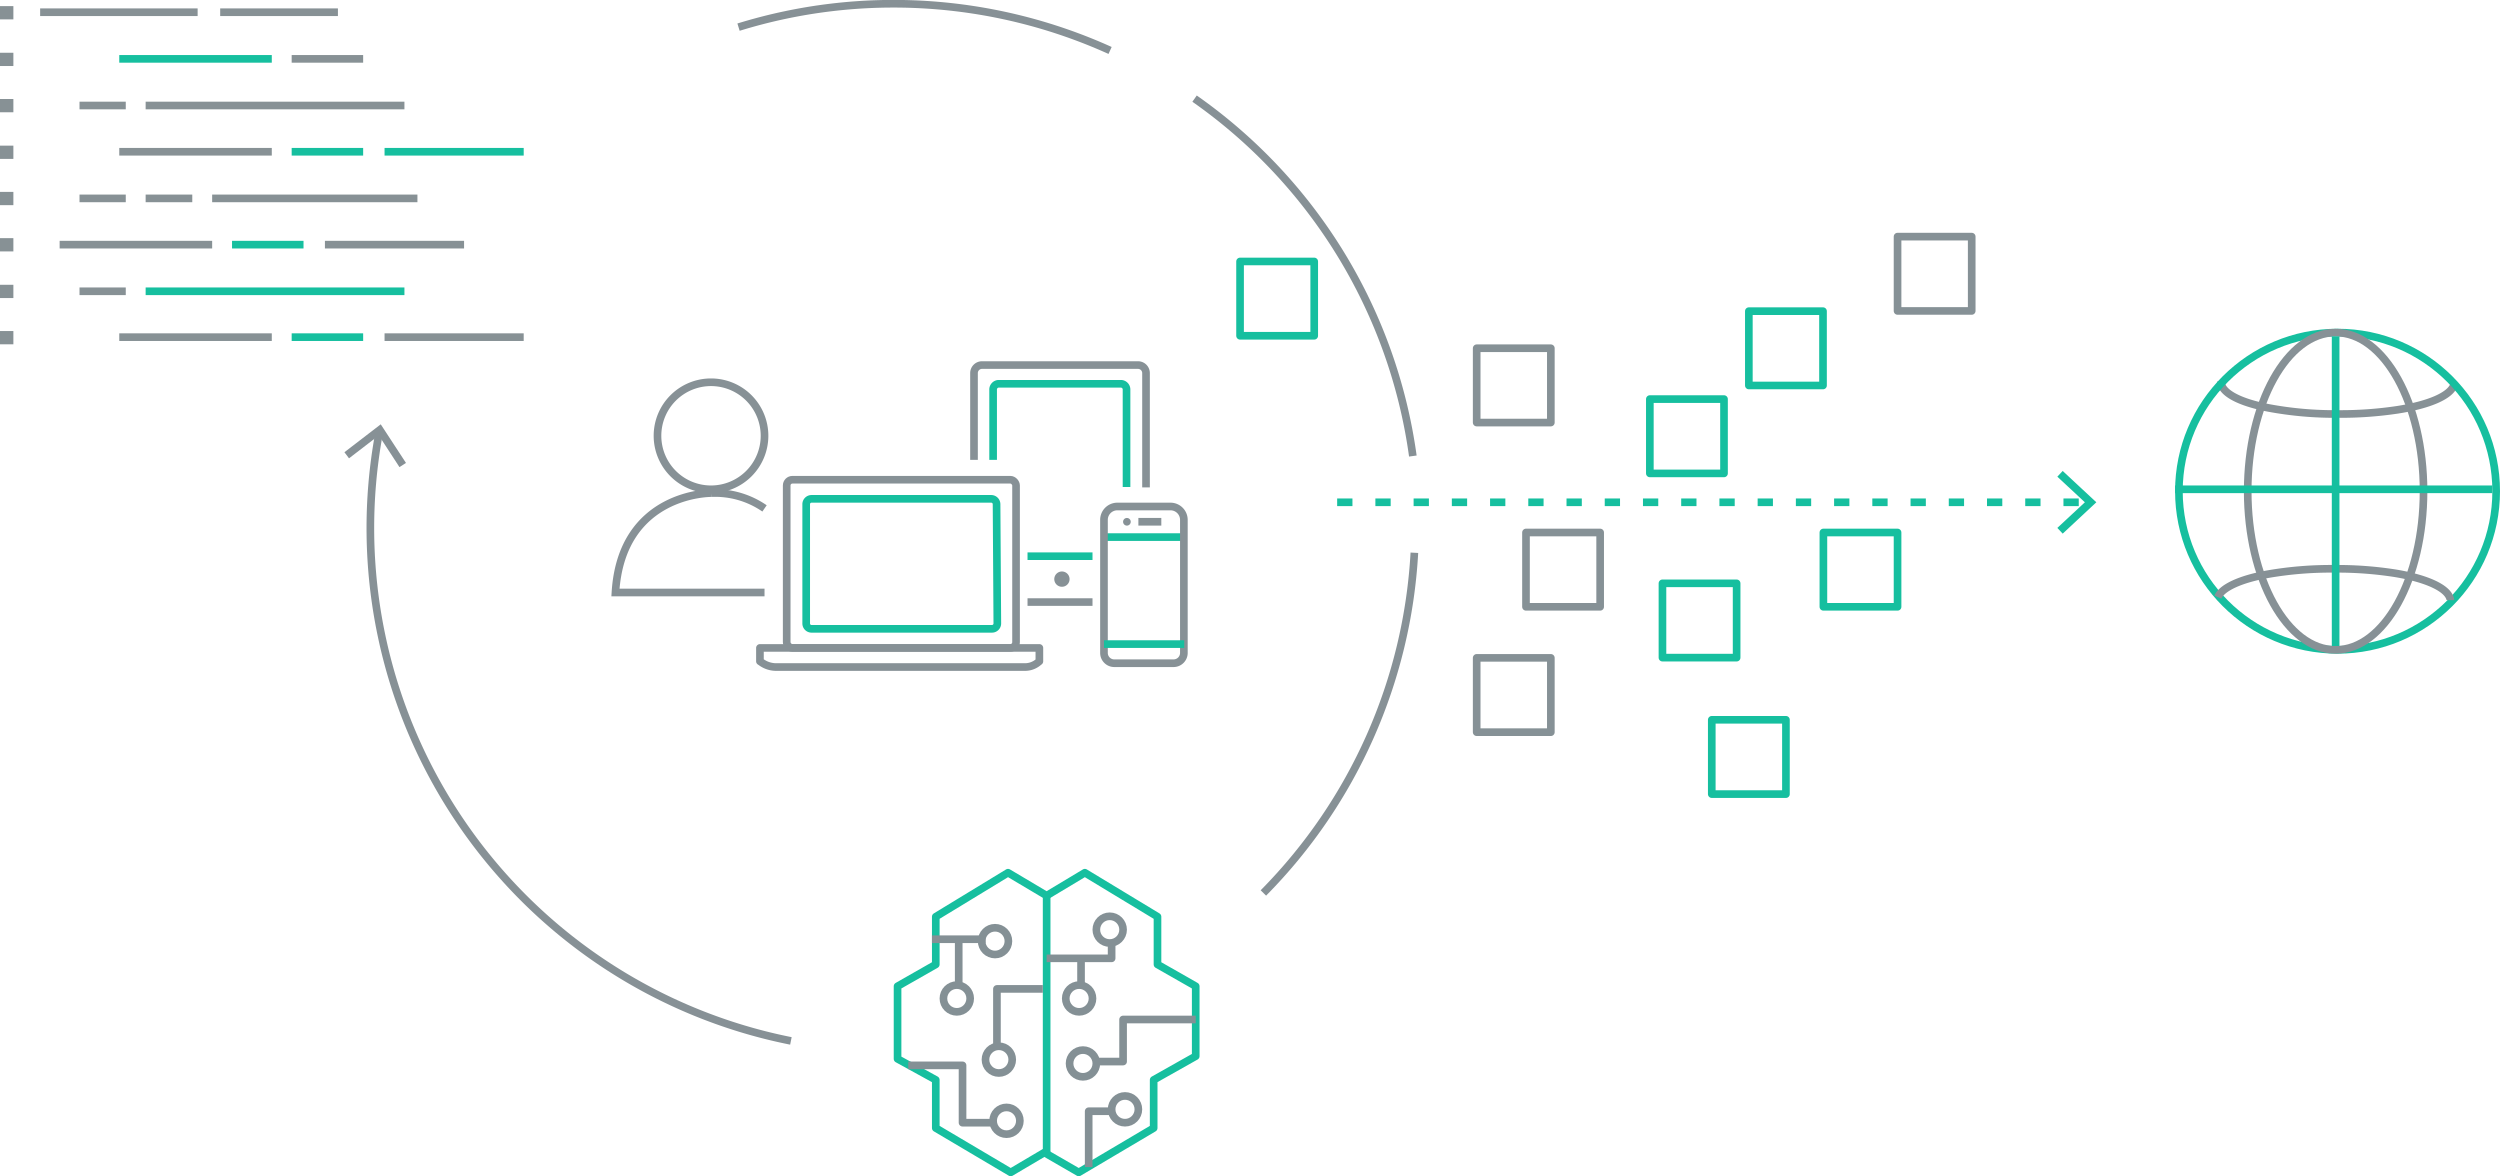 <svg xmlns="http://www.w3.org/2000/svg" id="graphic-del-financial-secondary" width="654" height="307.69" viewBox="0 0 654 307.69">
    <defs>
        <clipPath id="clip-path">
            <path id="Rectangle_8178" fill="none" d="M0 0H654V307.69H0z" data-name="Rectangle 8178"/>
        </clipPath>
        <style>
            .cls-10,.cls-11,.cls-12,.cls-13,.cls-3,.cls-6,.cls-7{fill:none}.cls-12,.cls-3{stroke:#879196}.cls-3,.cls-6,.cls-7{stroke-miterlimit:10}.cls-10,.cls-11,.cls-12,.cls-13,.cls-3,.cls-6,.cls-7{stroke-width:2px}.cls-4{fill:#879196}.cls-5{fill:#879195}.cls-6{stroke:#879195}.cls-10,.cls-7{stroke:#16bf9f}.cls-10,.cls-11,.cls-12,.cls-13{stroke-linejoin:round}.cls-11{stroke:#869196}.cls-13{stroke:#849095}
        </style>
    </defs>
    <g id="graphic-del-financial-secondary-2" data-name="graphic-del-financial-secondary" transform="translate(327 153.845)">
        <g id="Group_5724" clip-path="url(#clip-path)" data-name="Group 5724" transform="translate(-327 -153.845)">
            <path id="Path_7532" d="M206.9 272.3A136.8 136.8 0 0 1 99.2 113.1" class="cls-3" data-name="Path 7532"/>
            <path id="Path_7533" d="M106.2 121.1l-1.7 1.1-5.4-8.3-7.8 6-1.2-1.6 9.5-7.3z" class="cls-4" data-name="Path 7533"/>
            <path id="Path_7534" d="M312.5 25.8a137 137 0 0 1 57.1 93.5" class="cls-3" data-name="Path 7534"/>
            <path id="Path_7535" d="M193.2 7.1a137.4 137.4 0 0 1 97.2 6.1" class="cls-3" data-name="Path 7535"/>
            <path id="Path_7536" d="M330.5 233.6a137.4 137.4 0 0 0 39.5-89" class="cls-3" data-name="Path 7536"/>
            <path id="Rectangle_8159" d="M0 0H3.5V3.47H0z" class="cls-5" data-name="Rectangle 8159" transform="translate(0 1.6)"/>
            <path id="Rectangle_8160" d="M0 0H3.5V3.47H0z" class="cls-5" data-name="Rectangle 8160" transform="translate(0 13.8)"/>
            <path id="Rectangle_8161" d="M0 0H3.5V3.47H0z" class="cls-5" data-name="Rectangle 8161" transform="translate(0 25.9)"/>
            <path id="Rectangle_8162" d="M0 0H3.5V3.47H0z" class="cls-5" data-name="Rectangle 8162" transform="translate(0 38.1)"/>
            <path id="Rectangle_8163" d="M0 0H3.5V3.47H0z" class="cls-5" data-name="Rectangle 8163" transform="translate(0 50.2)"/>
            <path id="Rectangle_8164" d="M0 0H3.5V3.47H0z" class="cls-5" data-name="Rectangle 8164" transform="translate(0 62.3)"/>
            <path id="Line_2075" d="M0 0L41.2 0" class="cls-6" data-name="Line 2075" transform="translate(10.5 3.2)"/>
            <path id="Line_2076" d="M0 0L30.8 0" class="cls-6" data-name="Line 2076" transform="translate(57.6 3.2)"/>
            <path id="Line_2077" d="M0 0L39.9 0" class="cls-7" data-name="Line 2077" transform="translate(31.2 15.4)"/>
            <path id="Line_2078" d="M0 0L12.1 0" class="cls-6" data-name="Line 2078" transform="translate(20.8 27.6)"/>
            <path id="Line_2079" d="M0 0L67.7 0" class="cls-6" data-name="Line 2079" transform="translate(38.1 27.6)"/>
            <path id="Line_2080" d="M0 0L18.7 0" class="cls-6" data-name="Line 2080" transform="translate(76.3 15.4)"/>
            <path id="Line_2081" d="M0 0L39.9 0" class="cls-6" data-name="Line 2081" transform="translate(31.2 39.7)"/>
            <path id="Line_2082" d="M0 0L12.1 0" class="cls-6" data-name="Line 2082" transform="translate(20.8 51.9)"/>
            <path id="Line_2083" d="M0 0L12.2 0" class="cls-6" data-name="Line 2083" transform="translate(38.1 51.9)"/>
            <path id="Line_2084" d="M0 0L53.7 0" class="cls-6" data-name="Line 2084" transform="translate(55.5 51.9)"/>
            <path id="Line_2085" d="M0 0L18.7 0" class="cls-7" data-name="Line 2085" transform="translate(76.3 39.7)"/>
            <path id="Line_2086" d="M0 0L36.4 0" class="cls-7" data-name="Line 2086" transform="translate(100.6 39.7)"/>
            <path id="Line_2087" d="M0 0L39.9 0" class="cls-6" data-name="Line 2087" transform="translate(15.6 64)"/>
            <path id="Line_2088" d="M0 0L18.7 0" class="cls-7" data-name="Line 2088" transform="translate(60.7 64)"/>
            <path id="Line_2089" d="M0 0L36.4 0" class="cls-6" data-name="Line 2089" transform="translate(85 64)"/>
            <path id="Rectangle_8165" d="M0 0H3.5V3.47H0z" class="cls-5" data-name="Rectangle 8165" transform="translate(0 74.5)"/>
            <path id="Rectangle_8166" d="M0 0H3.5V3.47H0z" class="cls-5" data-name="Rectangle 8166" transform="translate(0 86.6)"/>
            <path id="Line_2090" d="M0 0L12.1 0" class="cls-6" data-name="Line 2090" transform="translate(20.8 76.2)"/>
            <path id="Line_2091" d="M0 0L67.7 0" class="cls-7" data-name="Line 2091" transform="translate(38.1 76.2)"/>
            <path id="Line_2092" d="M0 0L39.9 0" class="cls-6" data-name="Line 2092" transform="translate(31.2 88.2)"/>
            <path id="Line_2093" d="M0 0L18.7 0" class="cls-7" data-name="Line 2093" transform="translate(76.3 88.2)"/>
            <path id="Line_2094" d="M0 0L36.4 0" class="cls-6" data-name="Line 2094" transform="translate(100.6 88.2)"/>
            <path id="Line_2095" fill="none" stroke="#16bf9f" stroke-dasharray="4 6" stroke-miterlimit="10" stroke-width="2px" d="M0 0L196.4 0" data-name="Line 2095" transform="translate(349.8 131.4)"/>
            <path id="Path_7537" fill="#16bf9f" d="M539.6 139.6l-1.4-1.5 7.2-6.7-7.2-6.7 1.4-1.5 8.8 8.2z" data-name="Path 7537"/>
            <path id="Rectangle_8167" d="M0 0H19.4V19.44H0z" class="cls-10" data-name="Rectangle 8167" transform="translate(477 139.3)"/>
            <path id="Rectangle_8168" d="M0 0H19.4V19.44H0z" class="cls-10" data-name="Rectangle 8168" transform="translate(447.8 188.3)"/>
            <path id="Rectangle_8169" d="M0 0H19.4V19.44H0z" class="cls-10" data-name="Rectangle 8169" transform="translate(431.6 104.4)"/>
            <path id="Rectangle_8170" d="M0 0H19.4V19.44H0z" class="cls-10" data-name="Rectangle 8170" transform="translate(434.9 152.6)"/>
            <path id="Rectangle_8171" d="M0 0H19.4V19.44H0z" class="cls-11" data-name="Rectangle 8171" transform="translate(386.3 91.1)"/>
            <path id="Rectangle_8172" d="M0 0H19.4V19.44H0z" class="cls-10" data-name="Rectangle 8172" transform="translate(457.5 81.4)"/>
            <path id="Rectangle_8173" d="M0 0H19.4V19.44H0z" class="cls-11" data-name="Rectangle 8173" transform="translate(399.2 139.3)"/>
            <path id="Rectangle_8174" d="M0 0H19.4V19.44H0z" class="cls-11" data-name="Rectangle 8174" transform="translate(386.3 172.1)"/>
            <path id="Rectangle_8175" d="M0 0H19.4V19.44H0z" class="cls-10" data-name="Rectangle 8175" transform="translate(324.4 68.4)"/>
            <path id="Rectangle_8176" d="M0 0H19.4V19.44H0z" class="cls-11" data-name="Rectangle 8176" transform="translate(496.4 61.9)"/>
            <path id="Path_7538" d="M581 99.8c0 2.9 4.7 5.4 12.4 6.9a94 94 0 0 0 18.2 1.6 99.6 99.6 0 0 0 15.6-1.1c8.3-1.3 13.9-3.7 14.8-6.6" class="cls-12" data-name="Path 7538"/>
            <circle id="Ellipse_172" cx="41.5" cy="41.5" r="41.5" class="cls-10" data-name="Ellipse 172" transform="translate(570 87)"/>
            <ellipse id="Ellipse_173" cx="23" cy="41.5" class="cls-12" data-name="Ellipse 173" rx="23" ry="41.5" transform="translate(588 87)"/>
            <path id="Line_2096" d="M0 0L83 0" class="cls-10" data-name="Line 2096" transform="translate(569 128)"/>
            <path id="Path_7539" d="M580.2 156.2c1.1-2.5 5.9-4.7 13.1-6a96 96 0 0 1 17.2-1.4 97.8 97.8 0 0 1 16.3 1.2c8.2 1.4 13.6 3.9 14.2 6.8v.2" class="cls-12" data-name="Path 7539"/>
            <path id="Line_2097" d="M0 0L0 81" class="cls-10" data-name="Line 2097" transform="translate(611 88)"/>
            <path id="Path_7540" d="M312.8 276.3V258l-10-5.7v-12.5l-19-11.5-10 6-10.1-6-18.9 11.5v12.5l-10 5.7v19l10 5.5v12.6l19.6 11.6 8.8-5.2 9 5.2 19.6-11.6v-12.6z" class="cls-10" data-name="Path 7540"/>
            <path id="Path_7541" d="M259.8 293.7h-8v-15h-14.2" class="cls-13" data-name="Path 7541"/>
            <path id="Line_2098" d="M14 0L0 0" class="cls-13" data-name="Line 2098" transform="translate(243.8 245.7)"/>
            <path id="Line_2099" d="M0 12L0 0" class="cls-13" data-name="Line 2099" transform="translate(250.8 245.7)"/>
            <path id="Line_2100" d="M0 68.3L0 0" class="cls-10" data-name="Line 2100" transform="translate(273.8 233.7)"/>
            <path id="Path_7542" d="M260.8 273.6v-14.9h12" class="cls-13" data-name="Path 7542"/>
            <path id="Path_7543" d="M286.8 277.7h7v-11h19" class="cls-13" data-name="Path 7543"/>
            <path id="Path_7544" d="M290.8 290.7h-6v14.6" class="cls-13" data-name="Path 7544"/>
            <circle id="Ellipse_174" cx="3.5" cy="3.5" r="3.5" class="cls-13" data-name="Ellipse 174" transform="translate(256.8 242.7)"/>
            <circle id="Ellipse_175" cx="3.5" cy="3.5" r="3.5" class="cls-13" data-name="Ellipse 175" transform="translate(246.8 257.7)"/>
            <circle id="Ellipse_176" cx="3.5" cy="3.5" r="3.5" class="cls-13" data-name="Ellipse 176" transform="translate(257.8 273.7)"/>
            <circle id="Ellipse_177" cx="3.5" cy="3.5" r="3.5" class="cls-13" data-name="Ellipse 177" transform="translate(259.8 289.7)"/>
            <circle id="Ellipse_178" cx="3.5" cy="3.5" r="3.5" class="cls-13" data-name="Ellipse 178" transform="translate(279.8 274.7)"/>
            <circle id="Ellipse_179" cx="3.5" cy="3.5" r="3.5" class="cls-13" data-name="Ellipse 179" transform="translate(290.8 286.7)"/>
            <path id="Path_7545" d="M290.8 246.7v4h-17" class="cls-13" data-name="Path 7545"/>
            <path id="Line_2101" d="M0 7L0 0" class="cls-13" data-name="Line 2101" transform="translate(282.8 250.7)"/>
            <circle id="Ellipse_180" cx="3.5" cy="3.5" r="3.5" class="cls-13" data-name="Ellipse 180" transform="translate(278.8 257.7)"/>
            <circle id="Ellipse_181" cx="3.5" cy="3.5" r="3.5" class="cls-13" data-name="Ellipse 181" transform="translate(286.8 239.7)"/>
            <path id="Path_7546" d="M254.8 120.3V97.6a2.1 2.1 0 0 1 2.1-2.1h40.8a2.1 2.1 0 0 1 2.1 2.1v29.9" class="cls-12" data-name="Path 7546"/>
            <path id="Line_2102" d="M17 0L0 0" class="cls-12" data-name="Line 2102" transform="translate(268.8 157.5)"/>
            <path id="Path_7547" d="M259.8 120.3V102a1.5 1.5 0 0 1 1.4-1.6h32.1a1.5 1.5 0 0 1 1.4 1.6v25.4" class="cls-10" data-name="Path 7547"/>
            <path id="Line_2103" d="M17 0L0 0" class="cls-10" data-name="Line 2103" transform="translate(268.8 145.5)"/>
            <path id="Path_7548" d="M279.8 151.5a2 2 0 1 1-2-2 2 2 0 0 1 2 2" class="cls-4" data-name="Path 7548"/>
            <path id="Path_7549" d="M198.8 169.5v3.5l.3.2a6.7 6.7 0 0 0 4 1.3h65a5.4 5.4 0 0 0 3.3-1.1l.5-.4v-3.5z" class="cls-12" data-name="Path 7549"/>
            <path id="Path_7550" d="M260.9 163.1a1.4 1.4 0 0 1-1.4 1.4h-47.2a1.4 1.4 0 0 1-1.4-1.4v-31.2a1.4 1.4 0 0 1 1.4-1.4h47a1.4 1.4 0 0 1 1.4 1.4z" class="cls-10" data-name="Path 7550"/>
            <rect id="Rectangle_8177" width="60" height="44" class="cls-12" data-name="Rectangle 8177" rx="1.5" transform="translate(205.8 125.5)"/>
            <path id="Line_2104" d="M21 0L0 0" class="cls-10" data-name="Line 2104" transform="translate(288.8 140.5)"/>
            <path id="Line_2105" d="M6 0L0 0" class="cls-12" data-name="Line 2105" transform="translate(297.8 136.5)"/>
            <path id="Path_7551" d="M307 173.5h-15.5a2.7 2.7 0 0 1-2.7-2.7V136a3.5 3.5 0 0 1 3.5-3.5h13.9a3.5 3.5 0 0 1 3.5 3.5v34.7a2.7 2.7 0 0 1-2.7 2.8z" class="cls-12" data-name="Path 7551"/>
            <path id="Line_2106" d="M21 0L0 0" class="cls-10" data-name="Line 2106" transform="translate(288.8 168.5)"/>
            <path id="Path_7552" d="M293.8 136.5a1 1 0 1 0 1-1 1 1 0 0 0-1 1" class="cls-4" data-name="Path 7552"/>
            <path id="Path_7553" d="M172 114a14 14 0 1 1 14 14 14 14 0 0 1-14-14" class="cls-3" data-name="Path 7553"/>
            <path id="Path_7554" d="M200 155h-39c1.6-26.2 25-26 25-26a22.7 22.7 0 0 1 14 4" class="cls-3" data-name="Path 7554"/>
        </g>
    </g>
</svg>
